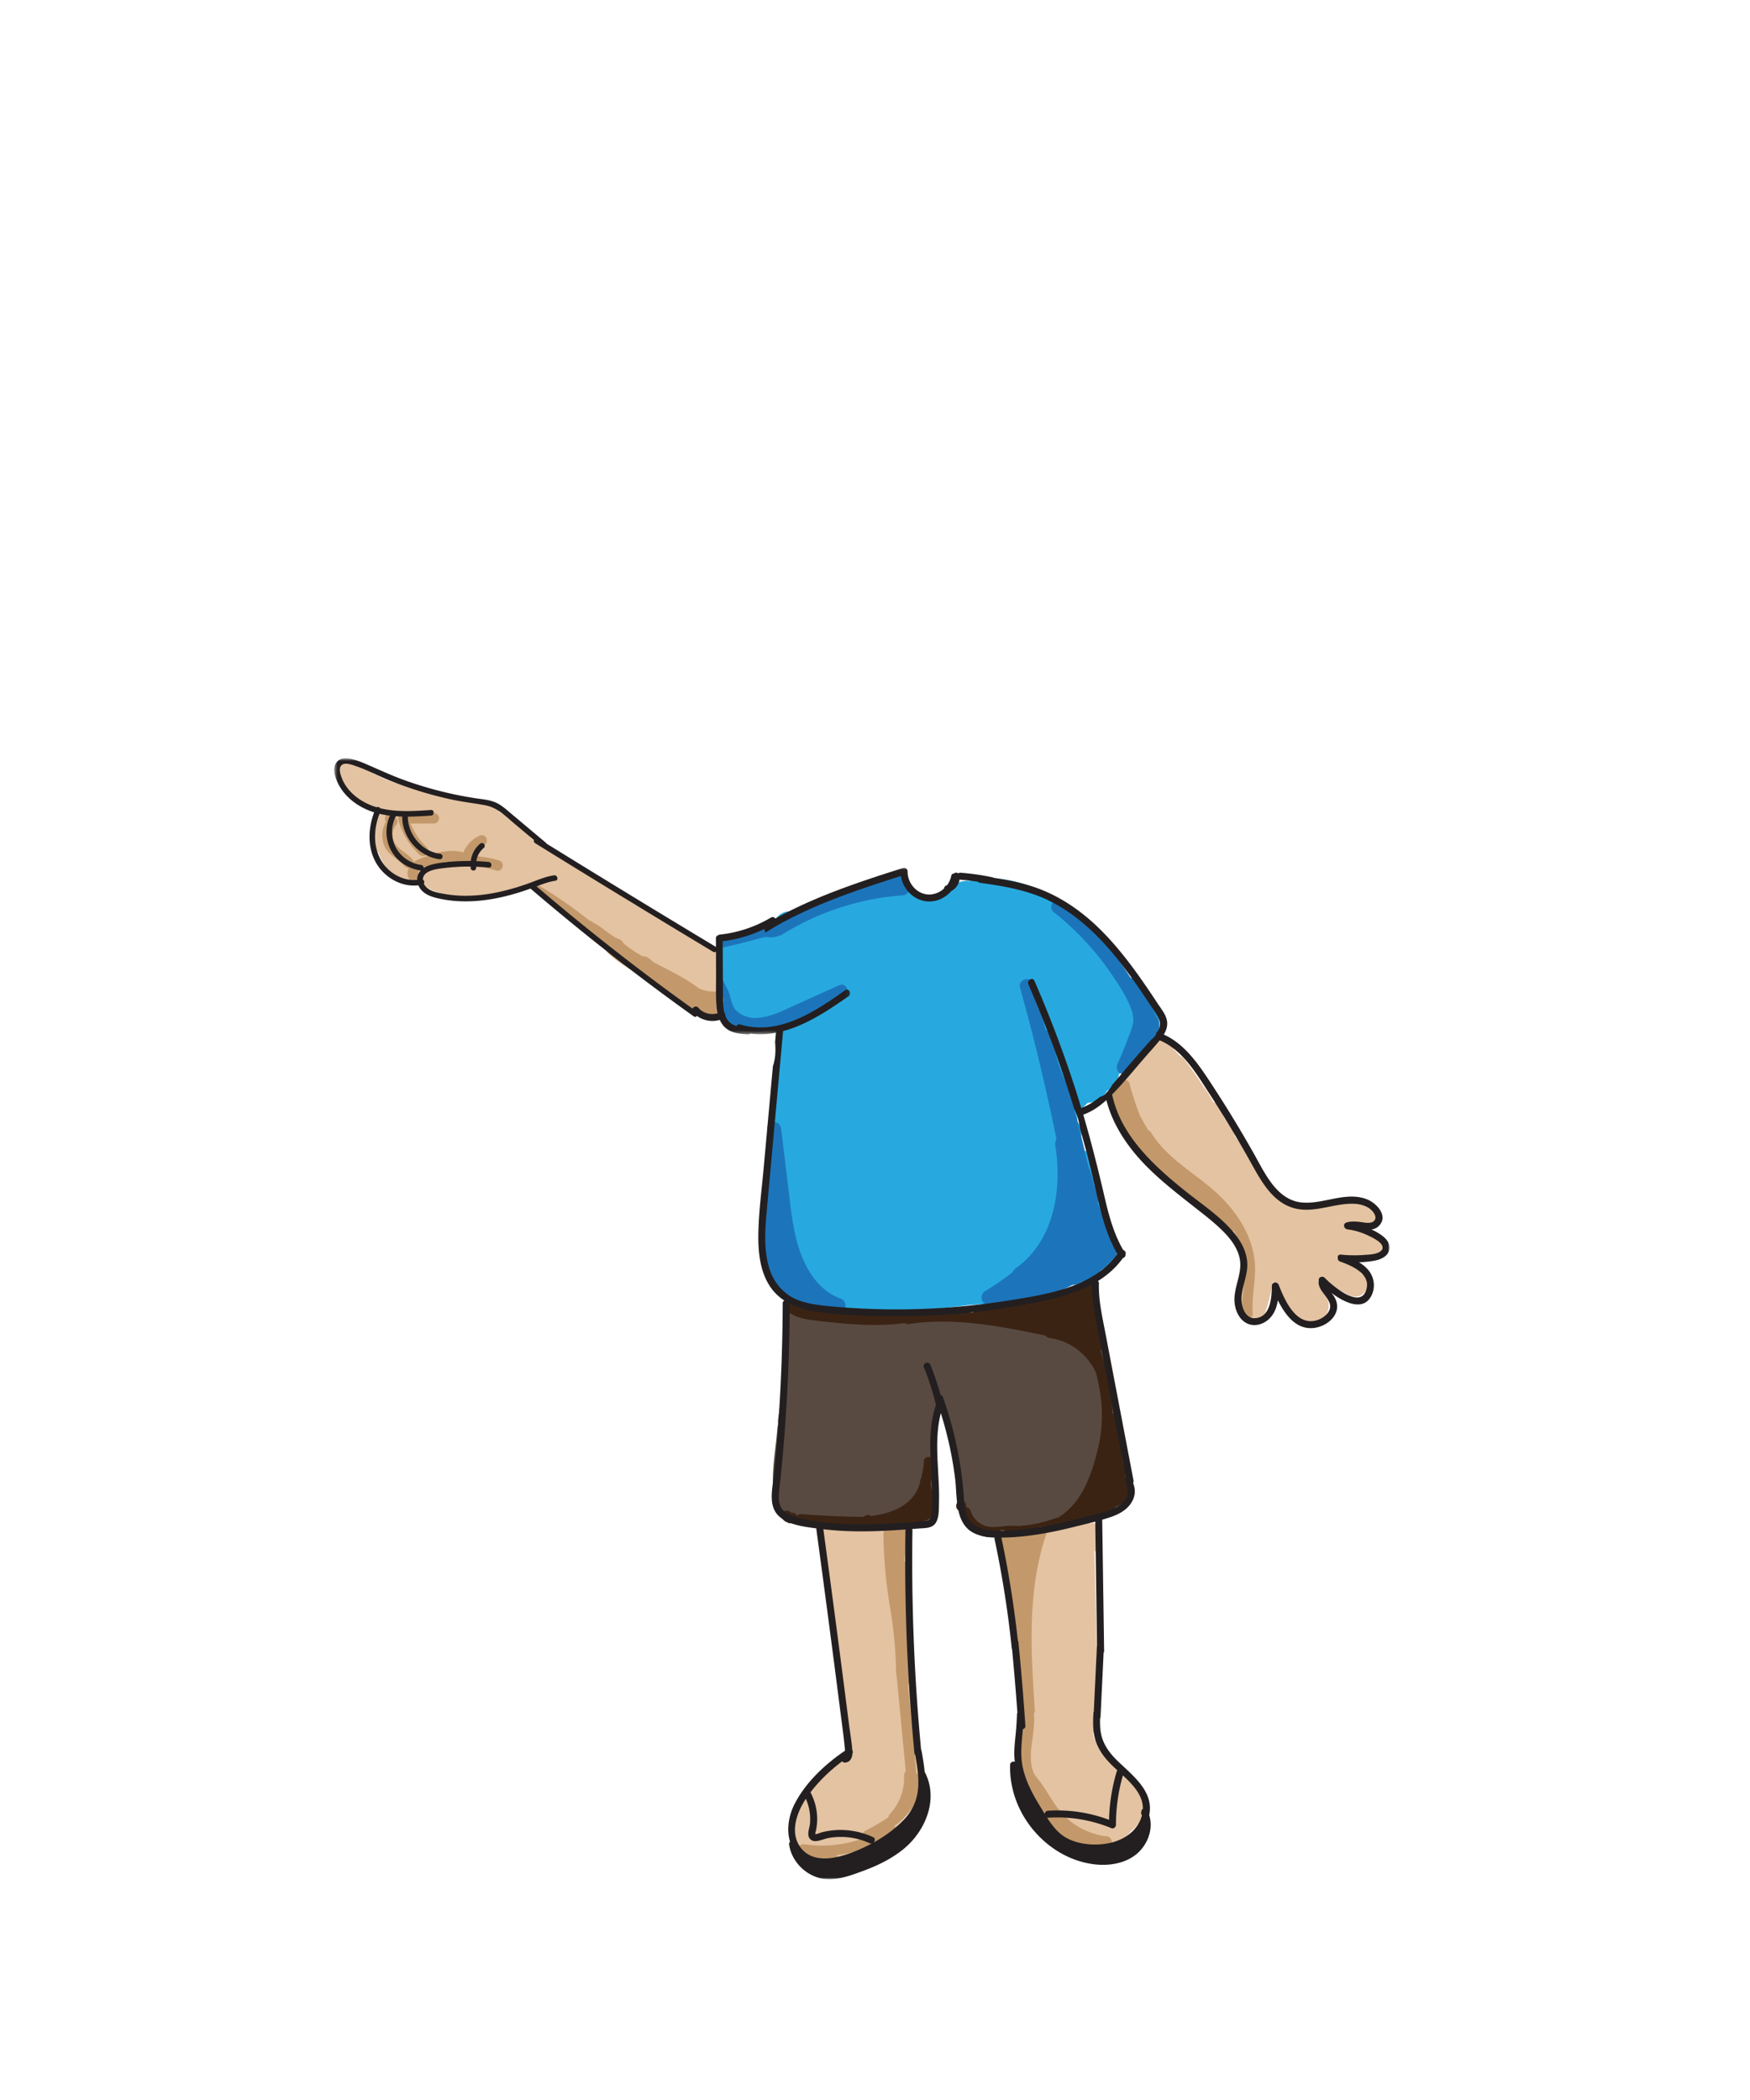 <svg width="500" height="600" xmlns="http://www.w3.org/2000/svg" xmlns:xlink="http://www.w3.org/1999/xlink"><defs><path id="a" d="M0 .025h192.203V289H0z"/><path id="c" d="M.1.738h147.402v78.87H.1z"/></defs><g fill="none" fill-rule="evenodd"><path d="M205.32 276.356a2.088 2.088 0 00-.073-.782 4.443 4.443 0 012.25-1.041l5.898-5.108a5.948 5.948 0 012.547-1.288 99.986 99.986 0 006.143-6.143c1.918-2.09 4.355-1.89 6.117-.608 2.943-2.59 6.434-4.574 10.427-5.8a5.35 5.35 0 011.307-.23l2.307-1.29c1.601-.895 3.155-.833 4.43-.216a38.818 38.818 0 017.355-3.513c1.687-.6 3.104-.287 4.146.522 1.875.846 2.783 2.82 2.721 4.76.01.044.024.084.031.127l.015.004-.039-.296c.017.103.044.2.066.3.112.026.222.054.338.073-.082-.011-.163-.023-.245-.033.8.15 1.53.421 2.188.92l.874-.14a5.36 5.36 0 011.914.031c.922-.32 1.928-.32 2.871-.06.627-.675 1.257-1.346 1.87-2.04.362-.411.74-.752 1.13-1.035 1.04-1.09 2.54-1.802 4.5-1.802.272 0 .526.028.781.055.824-.453 1.802-.74 2.933-.794 12.49-.603 23.707 5.399 30.727 15.056.48.265.94.578 1.362.949a34.194 34.194 0 016.52 7.742c1.357.717 2.443 1.933 3.18 3.502.026.053.07.139.148.287.15.286.29.575.448.856.157.28.322.557.495.829l.235.365c.108.144.28.376.337.443.212.242.43.478.655.709.312.319 1.95 1.712.677.732 1.102.849 2.008 1.666 2.585 2.839.1.088.205.17.3.264a6.31 6.31 0 011.446 2.214c.037.036.075.065.111.102 2.267 2.266 2.761 6.993 0 9.19l-2.229 1.777c-.268.901-.755 1.792-1.524 2.627a55.43 55.43 0 01-5.86 5.48c-.318 2.01-1.46 3.862-3.43 4.757-1.1 1.968-3.249 3.357-5.5 3.444l-2.939 2.77c-.072.067-.15.126-.226.19.057.79.122 1.578.187 2.367.98 1.21 1.318 2.895 1.018 4.437.346 1.258.654 2.523.93 3.796 2.315 1.165 3.06 4.102 2.226 6.405.925 1.67 1.57 3.505 1.93 5.481l.525 1.001c1.061 2.013 1.08 4.556.018 6.525.782.701 1.261 1.66 1.473 2.684 1.112.781 1.738 2.026 1.928 3.346 2.364 2.74 1.273 8.151-3.267 8.42-.615 1.644-2.042 2.94-4.275 3.015-.805.91-1.996 1.515-3.58 1.515-.183 0-.35-.02-.524-.037-.658.594-1.534.984-2.599 1.102-.765.703-1.813 1.15-3.138 1.178-.794 1.115-2.085 1.887-3.875 1.887a5.1 5.1 0 01-1.864-.342c-.709.447-1.587.718-2.64.718a5.33 5.33 0 01-1.277-.159c-.6.326-1.298.544-2.096.613-4.064.355-8.132.64-12.202.891a148.022 148.022 0 01-47.37-.895c-.825-.149-1.486-.449-2.015-.843-.12.007-.238.017-.363.017-2.393 0-3.884-1.388-4.497-3.127-2.079-1.029-2.902-3.479-2.468-5.637-3.192-7.693-1.38-18.053-.01-26.61a5.634 5.634 0 01-.445-2.905c-.123-1.384.241-2.817 1.115-3.876a5.556 5.556 0 01.284-1.496 88.4 88.4 0 00-.458-8.653c-.166-1.644.374-2.859 1.276-3.654.016-2.685-.068-5.363-.346-8.028-.187-1.787.461-3.07 1.506-3.855l.065-1.677a6.048 6.048 0 01-1.264.924 44.034 44.034 0 011.213-4.009c.403-1.154.093-2.089-.553-2.72a3.306 3.306 0 00-.3-.86c-.734-1.39-2.744-1.892-4.063-1.067l-.003.002c-.217.061-.435.116-.654.174-2.262-.495-4.608-.659-6.895-.95a2.24 2.24 0 00-.878.058 90.384 90.384 0 00-1.155-2.11c-1.445-2.54-2.953-5.172-3.336-8.049-.019-.02-.036-.045-.054-.066.103-2.213.193-4.426.45-6.629" fill="#27A9E0"/><path d="M281.379 368.946a91.03 91.03 0 007.98-5.487c.125-.389.374-.755.782-1.044 11.096-7.84 13.363-22.615 11.363-35.178-.098-.617.017-1.237.344-1.713a617.68 617.68 0 00-10.403-43.322c-.692-2.484 3.166-3.544 3.858-1.064a575.189 575.189 0 013.492 13.224c.264.03.52.108.746.254.135.104.27.21.405.313a2 2 0 01.514.882l.399 2.625c.052.167.067.334.062.501.135.183.247.384.302.623a48.122 48.122 0 001.51 5.278 46.44 46.44 0 001.09 2.807c.107.24.213.478.322.716.19.416.387.83.589 1.24.14.286.214.603.23.92.357.255.635.614.736 1.06l1.644 7.177c.135.193.25.41.317.685l3.296 13.664.087.29a36.67 36.67 0 011.377 4.588c.027.12.044.236.053.35l1.257 3.843c.165.503.074.982-.154 1.4l4.065 10.651c.143.377.12.78-.017 1.148 1.423.156 2.45 1.85 1.23 3.32-2.334 2.814-5.102 5.21-8.186 7.174-.55.35-1.085.386-1.548.228-.866.522-1.805.987-2.743 1.031a44.047 44.047 0 01-3.64 1.685c-6.421 2.6-13.544 2.984-20.35 3.86-2.084.266-2.554-2.783-1.01-3.729m-63.558-25.307c.062-.682.388-1.301.911-1.664-.03-2.996.095-5.972.295-8.845.063-.887.59-1.462 1.24-1.734l-1.069-8.782c-.13-1.075 1.013-2 2-2 1.19 0 1.87.922 2 2l1.85 15.202c.578 4.748 1.032 9.538 2.008 14.225 1.59 7.625 5.263 16.105 13.147 18.989 2.397.877 1.362 4.744-1.064 3.856a22.08 22.08 0 01-3.18-1.464c-.425.34-1.007.492-1.704.287-5.726-1.688-11.555-3.905-14.223-9.696-1.323-2.871-1.847-5.97-2.17-9.092a57.785 57.785 0 01-.042-11.282m83.104-85.982c.837-.836 1.979-.673 2.828 0a83.609 83.609 0 0117.605 19.15c.54.811 1.087 1.647 1.626 2.494.28.088.538.241.738.487a52.64 52.64 0 015.179 7.64c.214.216.389.498.49.862.017.057.027.117.043.175.28.536.57 1.066.83 1.615.063.131.11.267.149.408.246.235.446.532.57.89.77 2.23-.206 4.676-2.035 6.008l-2.451 3.831c-.294.458-.7.735-1.135.863a9.272 9.272 0 01-.846 1.006c-.061.06-.136.1-.203.152l-1.547 2.69c-.538.936-1.81 1.26-2.737.717-1.01-.59-1.166-1.749-.717-2.736a106.346 106.346 0 002.917-7.08c.754-2.037 1.972-4.509 1.43-6.724a2.16 2.16 0 01-.06-.524 12.868 12.868 0 00-.425-1.362c-1.39-3.699-3.752-7.208-5.982-10.445-4.511-6.545-10.041-12.353-16.267-17.288-.847-.672-.702-2.127 0-2.829m-96.157 27.38c.145-2.483.213-4.97.437-7.448.159.135.302.288.4.49l4.602 9.412c.198.09.394.21.582.374 1.699 1.502 4.088 2.824 6.422 2.428 1.935-.329 3.524-1.917 3.484-3.71-.06-2.575 3.94-2.574 4 0 .027 1.246-.313 2.424-.893 3.475-.013.13-.044.26-.094.39a17.49 17.49 0 00-.62 1.99l-.45 3.978a2.494 2.494 0 00-.424-.545 3.248 3.248 0 00-.303-.88c-.734-1.389-2.745-1.89-4.063-1.065l-.003.002c-.218.06-.435.116-.654.173-2.262-.495-4.61-.659-6.896-.95a2.18 2.18 0 00-1.032.125 7.035 7.035 0 01-.133-.047c-.298-.585-.601-1.167-.891-1.755-.39-.15-.73-.416-.926-.82l-2.552-5.219-.004-.327c.002-.025.01-.046.01-.07" fill="#1C75BB"/><path d="M206.465 275.53c9.668-9.877 21.958-17.128 35.25-20.898.006-.008.008-.018.013-.027.3-.468.686-.706 1.195-.919l8.005-3.349c.215-.09.49-.098.764-.058 1.78-.846 3.726-1.32 5.704-1.309 1.047.006 2.048.915 2 2a2.181 2.181 0 01-.355 1.101c1.362.865.986 3.595-1.12 3.742-14.241.997-28.051 6.195-39.554 14.627-3.242 2.376-6.262 5.046-9.074 7.918-1.804 1.842-4.631-.987-2.828-2.829" fill="#1C75BB"/><path d="M317.572 311.485c.425-.727 1.257-1.42 2.092-1.608.29-.067.59-.094.891-.101.08-.385.242-.773.51-1.156 1.774-2.53 3.694-4.811 5.966-6.913a3.263 3.263 0 011.132-.686c-.05-1.193.424-2.402 1.424-3.09.087-.074.164-.157.261-.22.338-.31.736-.52 1.191-.627.895-.204 1.901-.161 2.697.352a3.804 3.804 0 011.608 2.092l.156.479c.114.094.23.177.341.29.431.445.844.906 1.255 1.369.432.16.823.407 1.116.784a113.14 113.14 0 015.67 8.002 27.035 27.035 0 012.707 4.382c.76.287 1.5.776 1.87 1.515l.754 1.5c.214.43.357.879.42 1.339a76.117 76.117 0 012.7 4.07c.283.462.438.917.501 1.357.87 1.156 1.734 2.316 2.594 3.48.461.624.654 1.242.654 1.82a20.122 20.122 0 013.936 5.695c.223.486.361.963.325 1.474.136.198.274.395.415.589.064.013.13.019.194.04.652.21 1.095.594 1.494 1.149.545.759 1.096 1.513 1.661 2.257l.192.243a30.795 30.795 0 001.39 1.626c.177.192.365.375.55.56.502-.088 1.055-.016 1.622.309 1.584.907 3.333 1.495 5.166 1.585 2.077.103 4.024-.42 6.036-.856.198-.043.4-.08.6-.122.438-.23.924-.333 1.421-.268 3.497-.602 7.137-.745 10.46.635 1.407.585 2.458 2.17 1.494 3.673-1.226 1.91-3.204 1.977-5.186 1.319-.394-.132-.79-.24-1.167-.26a4.378 4.378 0 01-1.142 1.167c.585.11 1.073.353 1.467.684h1.208c1.2 0 2.353.695 2.992 1.702l2 .343c1.028.175 1.881 1.398 1.835 2.41-.05 1.123-.744 2.081-1.835 2.411-3.38 1.023-6.972 1.194-10.439.57a3.304 3.304 0 01-.729.424c-.05.07-.09.152-.147.218a30.039 30.039 0 004.683 1.995c1.298.426 2.025 1.352 2.296 2.392.1.048.2.095.3.145 3.692 1.85 1.022 7.062-2.545 6.37a3.254 3.254 0 01-1.505-.559 3.071 3.071 0 01-.666-.34 320.637 320.637 0 00-7.986-3.815c.237.618.46 1.238.646 1.868 1.684 1.834 2.881 4.11 2.378 6.624-.69 3.446-4.546 4.716-7.508 3.398-3.468-1.544-5.652-6.043-7.245-9.243-.359-.723-.707-1.451-1.055-2.18a54.374 54.374 0 01-2.083 8.524c-.995 2.989-4.65 3.307-6.397.835-1.669-2.363-1.243-4.75-.787-7.433.665-3.914.752-7.543-.095-11.444a3.667 3.667 0 01-.04-1.346 72.592 72.592 0 00-7.402-7.944 151.462 151.462 0 01-8.168-5.937c-2.583-2.012-4.979-3.93-6.46-6.734a55.066 55.066 0 01-3.402-2.701c-3.553-3.082-6.055-6.942-8.113-11.067a2.67 2.67 0 01-.314-.307 7.831 7.831 0 01-1.042-1.63c-.046-.026-.098-.04-.143-.068-.717-.462-1.469-1.212-1.608-2.092l-.416-2.622c-.15-.96-.157-1.825.354-2.696" fill="#E4C3A2"/><path d="M318.025 312.31l.182-.331c.132-.331.307-.65.524-.956a1.07 1.07 0 00.025-.047l.006.005c.075-.104.144-.21.23-.31a1.32 1.32 0 01.681-.44c.043-.192.098-.381.17-.57.492-1.314 2.488-1.532 2.892 0a84.367 84.367 0 002.955 9.06 74.25 74.25 0 002.43 4.259c.3.095.58.297.79.642 4.08 6.718 11.101 10.77 16.988 15.705 6.155 5.158 11.337 12.06 12.488 20.199.745 5.268-.844 10.438-.464 15.703.14 1.927-2.86 1.918-3 0-.336-4.66.995-9.248.663-13.905-.245-3.416-1.402-6.708-3.06-9.692-.525.3-1.21.342-1.79-.152a433.84 433.84 0 01-15.559-13.89c-.61.514-1.423.405-2.018-.085a51.319 51.319 0 01-11.839-14.014c-1.22-1.548-2.29-3.216-2.79-5.135a9.28 9.28 0 01-.288-2.537c-.035-.096-.076-.19-.106-.286a5.921 5.921 0 01-.248-2.181 1.462 1.462 0 01.138-1.042" fill="#C3996B"/><path d="M222.102 408.103c.029-.401.119-.775.234-1.137a5.562 5.562 0 010-1.552l2.498-17.762c-.621-.49-1.015-1.306-.723-2.095.329-.89.59-1.798.77-2.728.045-.236.085-.473.119-.71.006-.072.037-.325.04-.363.004-.043.003-.086.007-.128-1.711-1.477-1.622-3.764-.5-5.565-.091-.323-.18-.648-.288-.967-.34-.991.387-2.23 1.397-2.461.914-.208 1.738.16 2.206.887 1.074-.3 2.28-.263 3.52.278 4.875 2.125 11.892 1.475 17.127 1.669 6.059.224 12.123.253 18.184.084a273.16 273.16 0 0014.534-.802 47.83 47.83 0 016.063-1.621c.295-.216.67-.357 1.135-.362.427-.005.852-.03 1.277-.05.373-.054.74-.128 1.116-.176.195-.025.387.006.572.062a39.45 39.45 0 005.093-.79c.23-.385.604-.673 1.144-.747.177-.026.355-.047.532-.071v-.001a21.16 21.16 0 004.63-1.177 38.05 38.05 0 003.5-1.648c.856-.461 1.67-.263 2.236.229.013-.034.036-.062.045-.097.654-2.487 4.513-1.432 3.857 1.063-.1.382-.251.725-.423 1.052l.002.012c0 .167 0 .334.002.5l.625 4.466c.015.107.026.215.035.32 2.964 5.185 3.915 10.914 3.112 16.782l.096.398c.069.282.11.557.134.824a96.757 96.757 0 012.793 11.174c.11.597.12 1.16.054 1.687 1.519 4.934 3 9.988 3.324 14.86.1 1.502-.047 2.84-.394 4.04.254 1.369-.12 2.852-1.457 4.123a8.771 8.771 0 01-3.624 2.065c-.664.4-1.368.768-2.114 1.097-.622.303-1.271.536-2.104.814-1.145.38-2.162.347-3.026.038-.316.136-.663.25-1.044.33-2.398.512-5.194 1.38-7.893 1.583l-1.205.39a4.21 4.21 0 01-1.548.187c-.39.18-.826.32-1.324.404-4.515.754-9.865 2.373-14.092.594-.047-.002-.091.002-.14-.001-5.758-.314-6.443-5.224-7.313-9.974l-3.28-17.913a586.237 586.237 0 00-3.662-8.888 199.025 199.025 0 00-1.336 7.207 3.597 3.597 0 01-.39 1.09c.085 3.196.382 6.396.688 9.59.38 3.968.922 8.175-.564 11.805.322 2.705-1.27 5.682-4.785 5.682a5.65 5.65 0 01-.83-.066c-1.963.766-4.14.863-6.126.106a5.373 5.373 0 01-1.682.358c-6.321.346-16.637 1.07-23.424-2.334-4.39.552-7.966-3.143-8.494-7.555-.69-5.76.665-12.326 1.084-18.11" fill="#594A41"/><path d="M226.714 372.212c1.698 1.509 4.09 1.831 6.266 2.083 2.82.327 5.644.64 8.473.881 5.693.486 11.462.675 17.132-.15.446-.065.83.051 1.135.263 6.084-.829 12.182-.762 18.257-.178.177-.398.499-.727.933-.788a473.83 473.83 0 0110.47-1.341c.103-.012.203-.008.3.007a123.684 123.684 0 0010.126-2.314c.3-.082.585-.061.838.032l1.108-.242c.215-.469.659-.831 1.312-.845a11.784 11.784 0 005.089-1.272c.578-.544 1.207-1.032 1.904-1.41.129-.07.266-.115.406-.143.073-.063.15-.119.223-.184 1.427-1.293 3.555.823 2.12 2.122-.161.147-.335.277-.503.416 0 .664.024 1.325.099 1.98.177.168.322.391.404.687l1.478 5.371c.213.776-.233 1.426-.841 1.722.034.059.064.12.1.178.203.328.399.617.595.896.139.11.255.25.328.419.013.031.033.058.047.088.204.264.414.525.649.794.385.442.524 1.028.335 1.555.22.648-.041 1.464-.66 1.791-.011.006-.02.008-.031.013.053.446-.108.901-.39 1.243 1.83 5.804 3.305 11.853 3.428 17.95.434.138.797.455.909.979l2.1 9.833c.136.634-.065 1.129-.415 1.446l1 4.181c.106.438.045.805-.113 1.095.062.189.122.378.183.568a1.6 1.6 0 01.293.528c.02.068.03.139.049.207.468.983.764 2.031.903 3.139l.01.032-.005.001c.017.134.047.263.06.397.058.658-.275 1.09-.738 1.297-.445 1.119-1.286 2.092-2.35 2.628-.241.12-.493.162-.742.166a8.071 8.071 0 01-2.237 1.852 1.409 1.409 0 01-.755.186 6.35 6.35 0 01-2.594.486 1.528 1.528 0 01-.48-.095l-4.926 2.182c-.671.298-1.447.228-1.915-.35a19.075 19.075 0 01-2.58 1.76 1.446 1.446 0 01-.925.191c-.058.028-.116.059-.177.082-3.378 1.267-6.921 2.012-10.518 2.277-.06.005-.115-.004-.173-.008a1.965 1.965 0 01-.854.071c-3.456-.523-6.923.986-10.347-.177a9.583 9.583 0 01-6.086-6.325 1.452 1.452 0 01-.035-.725c-1.667-.257-1.587-2.974.255-2.974 1.12 0 1.588 1.009 1.407 1.858.547.045 1.064.365 1.266 1.044a6.471 6.471 0 004.865 4.467c1.476.307 3.05.091 4.533-.06 1.556-.156 3.06-.229 4.606-.036.174-.073.365-.12.563-.135 3.289-.243 6.575-.99 9.72-2.17.174-.065.353-.079.53-.06 6.845-3.952 9.696-12.12 11.474-19.389 1.149-4.701 1.517-9.419.995-14.234-.53-4.864-1.862-9.62-3.36-14.263-.05-.155-.067-.3-.072-.438-3.232-1.708-6.807-2.575-10.385-3.33-4.454-.941-8.918-1.855-13.404-2.629-9.12-1.573-18.502-2.482-27.71-1.098a1.543 1.543 0 01-1.147-.267c-6.001.78-12.024.614-18.044.064-2.956-.271-5.921-.565-8.862-.966-2.585-.352-5.034-1.023-7.023-2.791-1.446-1.285.682-3.4 2.12-2.121" fill="#3B2314"/><path d="M223.417 432.509c.061-.186.163-.347.31-.482.101-.08.202-.157.303-.235.235-.136.487-.204.757-.205l.4.054c.253.07.474.2.661.386l.188.187h.319c.207-.008.399.035.578.13.186.06.347.163.483.31.141.13.24.287.301.464.236-.326.62-.542 1.164-.505 5.929.408 11.851.769 17.776.77l.575-.337c.613-.357 1.202-.233 1.622.11 3.748-.522 7.586-1.498 10.489-3.996 1.526-1.314 2.642-2.931 3.293-4.841.085-.25.146-.504.22-.756-.029-.44.075-.85.319-1.171.105-.444.206-.888.293-1.334.214-1.096.491-2.228.46-3.35-.054-1.93 2.946-1.928 3 0 .035 1.28-.27 2.579-.507 3.83-.15.792-.332 1.577-.54 2.356l.195 1.442c.429.216.763.639.807 1.278a20.468 20.468 0 01-.195 4.533c-.188 1.212-.406 2.713-1.712 3.214a2.252 2.252 0 01-1.08.119c-.033.047-.054.097-.086.144-.622.88-1.942.894-2.515.14a14 14 0 01-2.604.828 1.58 1.58 0 01-.759.278c-3.693.367-7.383.51-11.074.515-.025-.001-.052.002-.078-.001-5.965.004-11.929-.36-17.899-.771-.702-.047-1.146-.483-1.335-1.006-.043.056-.079.117-.13.168l-.304.235a1.49 1.49 0 01-.757.204h-.626c-.208.008-.4-.035-.579-.13a1.125 1.125 0 01-.387-.228l-.061-.01a1.492 1.492 0 01-.662-.385l-.313-.313a1.123 1.123 0 01-.31-.483 1.115 1.115 0 01-.13-.578 1.12 1.12 0 01.13-.578M300 379.331c1.663.211 3.288.634 4.839 1.24a1.22 1.22 0 01.836-.007c4.942 1.84 8.807 5.85 10.387 10.894.221.706-.203 1.502-.869 1.77-.621.25-1.576.082-1.873-.614-2.306-5.395-7.436-9.539-13.32-10.283-.803-.102-1.5-.616-1.5-1.5 0-.73.691-1.602 1.5-1.5" fill="#3B2314"/><path d="M286.075 439.862c-.014-.788.878-1.288 1.498-.9.178-.216.432-.36.735-.333.512.045 1.024.067 1.536.087.127-.045.246-.095.382-.135 1.197-.349 2.501-.18 3.792.025a29.866 29.866 0 009.517-2.525c.592-.269 1.142.046 1.39.49a11.094 11.094 0 003.017-.658c.737-.277 1.403-.739 2.193-.85.507-.07 1.032.02 1.422.294.478-.503 1.486-.172 1.617.491a19.5 19.5 0 01.156 6.515l.003.027h-.006c-.013.09-.017.178-.03.267-.05.327-.337.56-.65.66.03.19.067.371.072.576.41 16.014.817 32.028 1.226 48.041.04 1.566-.682 2.633-1.696 3.241.144.4.255.822.308 1.278l.016.132c3.94 7.285 12.82 12.006 14.656 20.19.483 2.15-.668 3.75-2.219 4.504-.269.395-.58.77-.938 1.12a7.47 7.47 0 01-.874.722c-1.615 2.235-4.296 3.557-7.06 3.607a3.535 3.535 0 01-.898-.11c-.218.03-.435.035-.65.038-2 .254-3.852.11-5.572-.339a7.185 7.185 0 01-1.835-.463c-.603-.245-1.129-.523-1.585-.905-5.294-2.894-9.106-8.738-11.936-14.068-.49-.923-.583-1.822-.42-2.635a23.797 23.797 0 01-.962-16.813c.085-.267.196-.513.326-.742-.426-.584-.71-1.316-.756-2.21l-.796-15.356c-.025-.087-.065-.16-.083-.252a135.083 135.083 0 01-2.563-19.585 3.432 3.432 0 01.118-1.097c-1.262-2.652-1.979-5.353-2.117-8.297-.022-.45.064-.892.223-1.312l-.74-1.809c-.16-.392-.045-.702.183-.91m-59.36 82.165c.539-7.872 7.327-14.582 13.756-18.735l-.08-.039c.818-1.352 1.572-2.732 2.197-4.163-1.016-1.394-1.246-3.337-.685-4.977a4.372 4.372 0 01-.433-1.468l-5.836-47.698c-.025-.203-.018-.389-.02-.579-.294-.06-.583-.25-.675-.57-.026-.085-.041-.173-.066-.259l-.005.002-.002-.029a21.459 21.459 0 01-.8-6.466c.02-.674.875-1.132 1.375-.697.309-.323.765-.48 1.228-.477.723.007 1.385.378 2.083.555.93.237 1.864.31 2.793.257.157-.47.604-.854 1.172-.665a24.95 24.95 0 008.87 1.258c1.126-.37 2.269-.708 3.388-.52.128.022.24.057.36.085a23.44 23.44 0 001.36-.288c.268-.066.517.044.707.235.498-.465 1.368-.086 1.469.695.234.178.382.47.295.878l-.401 1.887c.202.394.343.82.389 1.268.302 2.931.05 5.697-.695 8.487.13.325.227.678.263 1.07.616 6.575.792 13.138.536 19.714-.003.093-.028.171-.038.26l1.504 15.3c.088.89-.061 1.652-.358 2.284.15.21.286.44.399.693.086.19.15.386.23.576-.374 1.016-.433 2.113-.004 3.144.255.611.475 1.233.674 1.86-.363.723-.542 1.52-.435 2.353.378 2.944.797 5.877 1.103 8.822l-.002.007.004.014c.064.612.12 1.224.173 1.836a4.583 4.583 0 01-.171.812c-.032.102-.071.21-.103.312.053 5.864-3.361 10.934-8.005 14.446-4.593 3.472-11.322 7.294-17.175 7.59-5.215.264-10.436-2.885-10.34-8.352a5.374 5.374 0 010-.718" fill="#E4C3A2"/><path d="M287.785 438.27c.027.105.051.212.078.317.024-.003.048-.008.071-.01.71-.535 1.684-.717 2.613-.712 1.548.008 3.096.04 4.645.062.188.002.356.044.514.103.06-.024.128-.031.191-.045.076-.23.14-.46.217-.687.623-1.816 3.522-1.036 2.894.798-5.576 16.272-4.469 33.706-3.339 50.586.026.396-.089.699-.275.932.302 3.25-.358 6.405-.718 9.659-.309 2.772-.296 5.676 1.128 8.117.02.02.043.035.062.057 3.204 3.62 4.995 8.269 8.507 11.636 3.12 2.99 7.103 4.874 11.353 5.559 1.56-.363 2.758 1.92 1.151 2.719-5.05 2.51-10.84.502-14.646-3.291-3.947-3.935-6.417-9.376-8.577-14.47-.015-.02-.033-.035-.049-.056-1.92-2.683-2.272-6.1-2.022-9.307.27-3.47 1.264-6.977.831-10.468a1.431 1.431 0 01-.74-1.224 411.785 411.785 0 01-.359-9.36 1.664 1.664 0 01-.04-.377c.013-.85.006-1.698-.014-2.546l-.004-.221a61.683 61.683 0 00-.534-6.525 2.077 2.077 0 01-.11-.476l-.14-1.383c-.005-.042 0-.08 0-.12a3577.26 3577.26 0 00-.82-3.79 1.53 1.53 0 01-.819-1.026c-.008-.017-.017-.032-.024-.05-.888-2.206-1.078-4.683-.618-7.016a138.63 138.63 0 00-3.3-16.587c-.49-1.87 2.403-2.667 2.893-.798m-57.952 88.655c5.737.866 11.605.216 17.015-1.754-.478-.655-.501-1.622.421-2.105 2.113-1.107 4.493-2.384 6.625-3.936.021-.306.143-.617.408-.9 2.786-2.973 4.201-6.986 4.016-11.011-.018-.417.173-.8.47-1.076l-2.624-27.521a1.491 1.491 0 01-.134-.588 121.844 121.844 0 00-1.659-18.388 136.006 136.006 0 01-1.969-21.401c-.017-1.497 1.775-1.83 2.596-1.006a1.477 1.477 0 011.214.103c.465-1.513 3.022-1.393 2.927.395-.15 2.77-.418 5.532-.787 8.28.336.24.596.62.666 1.145.564 4.249.515 8.5-.052 12.737.343 6.749.685 13.498 1.029 20.246.028.569-.216.966-.572 1.199l2.417 25.343c.001.01-.002.02-.001.03.688.146 1.117.762 1.182 1.469.366 3.957-1.488 7.778-4.134 10.62-1.024 1.098-2.178 2.046-3.395 2.912.73.58.971 1.873-.062 2.538-.581.375-1.175.727-1.773 1.066a1.131 1.131 0 01-.605.644l-7.894 3.337c-.388.164-.73.268-1.156.15a1.517 1.517 0 01-.429-.205 38.503 38.503 0 01-4.593.768c.321.28.535.682.515 1.115-.036.824-.658 1.486-1.5 1.5-2.705.045-5.45-.784-7.646-2.371a1.91 1.91 0 01-.336-.318c-.326-.041-.653-.076-.978-.124-1.902-.288-1.095-3.18.798-2.893" fill="#C3996B"/><path d="M212.046 285.809c.404 1.089.882 1.99 2.03 2.38 1.11.377 2.297.56 3.472.666.026-.008.049-.022.076-.027.115-.028.232-.044.347-.07.195-.137.42-.218.659-.221.122-.084.259-.155.419-.2l.526-.148c.166-.046.32-.061.467-.06.005-.098.002-.201.027-.292a1.4 1.4 0 01.438-.676 1.521 1.521 0 01.259-1.444c-1.252-.491-1.197-2.09-.371-2.703-.484-.324-.971-.612-1.363-.866-1.388-.9-2.855-1.66-4.368-2.327a1.4 1.4 0 01-.823.256c-.288 0-.588-.105-.845-.277-.217.566-.797.983-1.41.983-.102 0-.197-.011-.29-.03-.053.176-.14.324-.25.445a16.76 16.76 0 001 4.61m-5.727-10.756l-.306-5.83c-.04-.81.719-1.5 1.5-1.5.437 0 .808.185 1.074.473.575-.364 1.257-.58 1.922-.76a47.441 47.441 0 014.745-1.014 23.267 23.267 0 013.954-1.9c.48-.176.947-.027 1.303.276.743-.13 1.442-.018 1.952.54.768.842.472 2.238.123 3.209a6.537 6.537 0 01-1.874 2.77 1.78 1.78 0 01-.408.26 8.08 8.08 0 00-.374.65c-.208.41-.658.655-1.118.714-.05.075-.094.155-.145.229-.394.573-.981.764-1.517.676-.161.322-.31.65-.482.967-.198.36-.552.573-.937.66-.082.489-.15.98-.21 1.47.06.02.123.039.183.064a31.23 31.23 0 015.544 3.02c1.65 1.133 3.53 2.39 4.072 4.434.355.18.719.342 1.067.538.927.523.898 1.707.244 2.36-.041.743-.647 1.44-1.51 1.454l-.027.047c.008.015.02.025.028.042.27.64.06 1.545-.614 1.873a9.19 9.19 0 01-4.132.94l-.632.133a1.725 1.725 0 01-.832-.035 1.47 1.47 0 01-.6.109 274.45 274.45 0 01-1.291-.04 2.062 2.062 0 01-.5-.124c-1.15-.136-2.297-.344-3.37-.72-1.67-.581-2.833-1.7-3.543-3.314a19.215 19.215 0 01-1.611-7.978c-.66.01-1.361-.357-1.598-1.043a5.004 5.004 0 01.004-3.267 1.571 1.571 0 01-.084-.383" fill="#27A9E0"/><path d="M209.552 287.815a.299.299 0 01.04.063l-.003-.002c-.007-.02-.025-.041-.037-.061" fill="#1C75BB"/><path d="M205.902 285.38c.133-.775 1.128-1.28 1.846-1.048.836.271 1.19 1.014 1.048 1.845a.521.521 0 00-.01.057c.002-.038 0-.042-.01.062v.004c-.005.029-.006.059-.015.084.005-.013.008-.032.011-.05-.01.124-.022.248-.028.373.105.097.214.193.291.325.087.149.176.295.27.438.064.098.18.226.246.345-.043-.055-.086-.09.001.016l.037.044c.001.005.008.011.01.016a.148.148 0 01-.008-.013c.042.051.083.102.125.151a8.986 8.986 0 001.055 1.05c.058.05.118.097.177.146a.01.01 0 01.004.003c.14.097.278.199.422.293.272.177.554.341.843.49.15.076.301.143.452.216.06.023.118.047.177.068a8.693 8.693 0 001.434.4c.084.016.168.029.252.044l.01.001c.141.017.281.053.418.099 4.395.207 8.414-1.939 12.31-3.699 4.181-1.89 8.361-3.78 12.542-5.668 1.746-.789 3.274 1.796 1.515 2.591a10765.9 10765.9 0 00-4.7 2.124c.042.498-.148 1.015-.692 1.357a52.303 52.303 0 01-15.1 6.449c-.7.175-1.248-.119-1.565-.58-.164.037-.33.066-.496.099-.144.693-.716 1.222-1.464 1.232a42.982 42.982 0 01-5.924-.335c-.413-.052-.754-.133-1.06-.439a1.487 1.487 0 01-.199-.257c-.579.341-1.36.328-1.848-.198-2.045-2.199-2.88-5.191-2.377-8.135" fill="#1C75BB"/><path d="M208.786 286.235a1.025 1.025 0 01-.014.1l.003-.035c.003-.022.01-.043.011-.065m-2.446-18.527a297.02 297.02 0 0011.753-2.988c1.193-.33 2.405-.598 3.44-1.308.539-.37 1.065-.312 1.467-.04.336-.199.67-.4.986-.63.294-.218.818-.245 1.156-.152.347.096.724.364.896.688.412.782.14 1.556-.54 2.053-.166.123-.34.234-.511.348a1.785 1.785 0 01-.464.327l-.005.005c-1.178 1.214-2.921 1.921-4.615 1.816a1.886 1.886 0 01-.568-.119c-.118.016-.234.042-.353.055a1.069 1.069 0 01-.423-.065c-1.06.291-2.118.582-3.181.863a301.892 301.892 0 01-8.24 2.04c-1.878.436-2.68-2.456-.797-2.893" fill="#1C75BB"/><path d="M99.335 217.452c.924 0 1.648.305 2.193.772.385.115.755.286 1.061.528.268.073.541.173.816.32a45.6 45.6 0 013.505 2.105c.255.071.508.163.757.291l1.905.976 2.21.826c.142.053.277.125.412.193 7.014 1.773 14.03 3.544 21.04 5.327.642.162 1.283.331 1.922.504l2.362.277c1.885.222 4.165.47 5.12 2.391l.003.01c.547.27 1.087.552 1.615.865 2.925 1.731 5.424 4.013 7.514 6.673.725.53 1.442 1.072 2.166 1.604l26.827 16.91c.135.084.242.184.337.288 2.149 1.02 4.32 1.995 6.434 3.088 4.574 2.366 8.875 5.236 12.858 8.497a7.975 7.975 0 012.869 1.683c.794-.065 1.642.408 1.643 1.436l.015 9.41.007 4.551c0 .79.026 1.587-.533 2.215-.559.628-1.324.74-2.12.61a12.661 12.661 0 01-2.295-.615c-.051-.016-.102-.036-.152-.055-2.24-.845-4.25-2.267-6.099-3.869-.635.047-1.302-.112-1.95-.575a106.776 106.776 0 01-14.178-12.083c-.957.17-1.996-.028-2.923-.817L151.8 252.303c-.38.321-.861.573-1.474.706a73.646 73.646 0 01-3.143.601c-.49 1.104-1.482 1.995-2.998 2.114-7.047.557-18.092 1.72-23.822-3.37a2.637 2.637 0 01-.461-.553c-.012-.005-.025-.006-.038-.012-.286-.114-.557-.24-.826-.368a4.095 4.095 0 01-1.002.246c-4.552.498-8.159-3.445-9.639-7.366-.081-.213-.15-.427-.219-.64-.355-.383-.618-.84-.701-1.376-.49-3.164-.397-6.247.594-9.316a3.78 3.78 0 011.191-1.748l-.787-.168c-.48.085-.972.061-1.443-.127-2.28-.913-4.479-1.953-6.57-3.245a3.632 3.632 0 01-1.685-2.664l-.602-.762c-3.29-1.1-2.918-6.803 1.16-6.803" fill="#E4C3A2"/><path d="M153.245 254.09a3.376 3.376 0 00-1.807-.811c.372-.661 1.173-1.08 2.016-.58a131.614 131.614 0 0121.236 15.662c.821-.355 1.811-.313 2.655.459 1.888 1.727 4.013 3.134 6.225 4.403a2.663 2.663 0 011.988.697c.373.342.76.667 1.142 1 .641.33 1.283.66 1.925.985 3.886 1.969 7.708 3.957 11.196 6.565l.09.043.022.009a12.731 12.731 0 001.212.401c.462.128.931.223 1.404.3.55.059 1.098.094 1.652.086 1.308-.02 2.56 1.163 2.5 2.5a2.634 2.634 0 01-.949 1.926c.012.247-.003.5-.075.765-.33 1.198-1.812 2.24-3.077 1.746a65.855 65.855 0 01-18.726-11.17c-3.586-1.885-7.055-3.968-10.065-6.72-.488-.446-.716-.95-.767-1.447a128.003 128.003 0 00-15.26-11.941c-1.27-1.823-2.865-3.417-4.537-4.877M110.2 234.876a1.484 1.484 0 01-.168-.667v-.414a1.129 1.129 0 01.13-.578 1.13 1.13 0 01.308-.483c.137-.146.297-.25.484-.31.18-.094.371-.137.578-.129l.398.054c.254.071.475.2.663.385l.234.304c.097.167.146.347.175.532.045.035.092.067.131.106.614.614.523 1.5 0 2.121-1.124 1.336-1.272 3.52-.368 5.06 1.12 1.906 3.51 2.84 4.985 4.577.223.261.36.575.404.895.057-.042.108-.092.166-.132.775-.518 1.692-.826 2.558-1.16a44.796 44.796 0 012.612-.933c2.897-.92 6-1.375 8.896-.542.851-2.058 2.481-3.834 4.5-4.743.38-.17.74-.265 1.157-.15.347.096.724.364.896.688.346.656.226 1.71-.538 2.053a7.305 7.305 0 00-1.122.624c-.063.042-.214.166-.256.198-.37.325-.729.65-1.046 1.034-.04.05-.079.102-.12.152l.07-.084-.024.03a7.47 7.47 0 00-.641 1.068c-.024.048-.046.098-.069.148a30.74 30.74 0 017.4 1.26c1.842.556 1.056 3.452-.799 2.891-3.892-1.173-8.027-1.546-12.059-.966-.8.115-1.61-.198-1.846-1.047a1.485 1.485 0 01-.032-.543c-.863.105-1.72.29-2.552.518-.73.203-6.446 1.821-5.826 2.847 1 1.657-1.593 3.167-2.59 1.515-.61-1.01-.552-2.116-.1-3.077-.432.037-.874-.086-1.16-.423-1.77-2.083-4.572-3.125-5.756-5.779a7.65 7.65 0 01.326-6.9m25.728 8.458c.063-.08.144-.169 0 0" fill="#C3996B"/><path d="M114.85 232.35c.637-.145 1.299.104 1.648.628a1.464 1.464 0 011.24-.683h6.205c.784 0 1.536.69 1.5 1.5-.037.813-.66 1.5-1.5 1.5h-6.205c-.151 0-.298-.032-.441-.08a18.058 18.058 0 004.62 6.826c.577.536.582 1.587 0 2.122-.616.566-1.506.57-2.121 0a21.221 21.221 0 01-5.994-9.967c-.203-.757.255-1.665 1.048-1.845m53.527 30.755c.529 0 .908.229 1.147.557.134.032.268.077.397.148 1.273.71 2.413 1.617 3.58 2.483.572.426 1.153.84 1.761 1.214.302.186.609.36.926.519.134.068.281.154.426.205l.021.008c.111.043.221.084.334.124.736.264 1.309 1.034 1.048 1.846-.236.725-1.055 1.33-1.846 1.047-1.498-.537-2.815-1.36-4.088-2.3-1.201-.888-2.368-1.827-3.677-2.555a1.35 1.35 0 01-.386-.336c-1.564-.346-1.449-2.96.357-2.96" fill="#C3996B"/><g transform="matrix(-1 0 0 1 397 247.916)"><mask id="b" fill="#fff"><use xlink:href="#a"/></mask><path d="M65.663 49.321c1.29 1.62 2.712 3.146 4.07 4.705 3.135 3.601 6.164 7.354 9.505 10.77-2.429 11.843-12.19 20.65-21.31 27.91-4.872 3.877-10.43 7.513-14.216 12.537-1.637 2.173-2.824 4.668-3.054 7.405-.29 3.473 1.398 6.622 1.623 10.027.162 2.436-.932 6.341-4.066 6.022-4.28-.437-4.555-6.015-4.609-9.216-.02-1.187-1.567-1.28-1.964-.265-1.72 4.395-5.004 11.981-11.046 10.024-1.956-.635-4.3-2.563-3.472-4.872.895-2.5 3.58-3.789 3.075-6.776-.127-.753-1.186-.946-1.67-.44-2.019 2.102-9.974 8.981-11.82 3.673-1.643-4.717 3.98-7.074 7.434-8.318.982-.355.934-2.087-.265-1.965a36.937 36.937 0 01-6.7.092c-1.32-.106-4.406-.128-5.087-1.653-.763-1.706 2.806-3.305 3.92-3.85a19.397 19.397 0 015.995-1.8c1.056-.14 1.43-1.618.265-1.966-1.242-.37-2.504-.3-3.777-.158-1.11.124-2.873.597-3.868-.12-1.552-1.12.207-3.156 1.262-3.837 1.234-.798 2.695-1.155 4.15-1.222 5.924-.273 11.792 2.985 17.692 1.112 5.79-1.838 8.934-7.59 11.697-12.556A348.486 348.486 0 0151.56 64.4c3.661-5.648 7.612-12.393 14.104-15.079m37.474 75.358a205.618 205.618 0 0041.166 3.481c6.594-.11 13.313-.354 19.84-1.358 2.546-.39 5.02-1.089 7.226-2.23.03 9.33.31 18.656.853 27.97a502.012 502.012 0 001.65 20.867c.215 2.142.582 4.315.605 6.471.02 2.057-.693 3.706-2.519 4.734-1.647.928-3.6 1.287-5.433 1.651-4.399.875-8.88 1.25-13.36 1.336-4.522.087-9.042-.119-13.552-.423-2.29-.154-4.597-.27-6.88-.516-1.14-.123-1.589-.607-1.763-1.732-.173-1.109-.208-2.26-.244-3.38-.306-9.356 1.89-18.984-1.138-28.077a77.33 77.33 0 013.468-10.803c.203-.5-.22-1.1-.699-1.23-.57-.158-1.026.195-1.23.697a77.453 77.453 0 00-2.872 8.485.967.967 0 00-.649.621 108.352 108.352 0 00-4.665 17.684 110.348 110.348 0 00-1.198 9.11c-.229 2.577-.168 5.441-1.396 7.794-1.3 2.49-3.965 3.286-6.594 3.487-2.977.228-6.014.038-8.978-.267-6.395-.66-12.666-2.205-18.868-3.855-2.957-.787-6.517-1.309-8.993-3.232-1.143-.889-2.097-2.2-2.184-3.686-.047-.816.203-1.583.568-2.307a10.014 10.014 0 01.491-3.489c-.042-.004-.082-.022-.124-.02 1.616-8.473 3.232-16.946 4.85-25.417l2.7-14.163c.868-4.553 1.895-9.14 1.814-13.799 5.54 2.975 12.053 4.465 18.108 5.596m51.294 120.07c-.31 2.441-.763 4.92-.943 7.38-.17.3-.206.682-.033 1.004.08 1.27.68 2.48 2.118 2.551a.838.838 0 00.78-.377c3.406 2.54 6.525 5.524 9.098 8.895-.02.033-.05.05-.069.086-1.148 2.213-1.799 4.637-1.859 7.132-.03 1.265.104 2.536.37 3.772.047.227.165.494.158.725-.007.294.16.194-.15.19-.51-.01-1.16-.359-1.658-.489-4.9-1.278-10.104-.748-14.692 1.361-.724.332-.608 1.12-.139 1.545-3.253-1.797-6.307-4.012-8.775-6.656-2.276-2.436-3.65-5.38-3.943-8.713-.128-1.459-.087-2.919.044-4.373v-.008c.16-1.763.453-3.519.771-5.258a.988.988 0 00.232-.543 575.136 575.136 0 002.604-49.558c.043-4.694.025-9.386-.045-14.078-.002-.097-.033-.172-.056-.254 3.545.253 7.093.458 10.647.52 4.298.073 8.6-.09 12.868-.597a6489.31 6489.31 0 00-7.328 55.742m12.33 21.285c2.775 4.192 4.844 10.316.977 14.531-3.603 3.928-9.837 2.46-14.173.806a49.1 49.1 0 01-5.718-2.615c.217.062.46.068.713-.049a19.677 19.677 0 017.74-1.78c1.304-.03 2.614.054 3.9.287 1.22.22 2.447.814 3.676.903 1.072.077 1.966-.532 2.147-1.614.185-1.098-.346-2.302-.446-3.395a14.142 14.142 0 011.183-7.074m-60.575-45.224c-.082.13-.143.278-.162.458a750.38 750.38 0 00-1.993 23.916c-.035.532.29.83.685.92.352 3.535.822 7.108.135 10.595-.808 4.094-2.782 7.82-4.943 11.347-.456.744-.916 1.517-1.39 2.292-.065-.444-.367-.862-.936-.9a41.827 41.827 0 00-17.452 2.596 52.71 52.71 0 00-2.175-13.753 1.03 1.03 0 00-.209-.385c.537-.49 1.06-.973 1.546-1.45 2.64-2.583 4.66-5.51 5.194-9.24.282-1.973.215-3.95.092-5.93-.025.007-.052.01-.077.016l-.91-18.894c-.002-.048-.025-.082-.032-.126l.513-35.439c1.84.485 3.691.927 5.52 1.384 3.435.858 6.895 1.631 10.391 2.196 3.41.55 6.853.921 10.307.975.2.004.402.005.603.007-2.068 9.72-3.62 19.541-4.707 29.415M92.17 277.273c-3.56 1.904-8.28 2.214-12.186 1.391-3.823-.805-7.37-3.056-8.886-6.787a9.48 9.48 0 01-.357-1.086c.067-.158.126-.315.205-.469.028-.052.043-.104.061-.155a5.864 5.864 0 01-.187-.946 1.173 1.173 0 00-.346-.28c-.104-3.834 2.76-6.88 5.7-9.604a50.732 50.732 0 011.978 14.132c0 .584.652 1.218 1.267.964a40.477 40.477 0 0118.163-2.996c.1.007.178-.019.262-.036-1.509 2.344-3.245 4.573-5.674 5.872m99.078-258.18c-5.127-.54-10.087-2.216-14.516-4.848-.512-.306-.994-.09-1.264.283-4.808-2.673-9.836-4.963-14.875-6.97-7.095-2.826-14.366-5.176-21.639-7.492-.613-.195-1.279.333-1.266.964.07 3.228-2.475 6.407-5.805 6.614-1.736.11-3.372-.565-4.605-1.692-.039-.403-.293-.77-.714-.88-.043-.012-.085-.027-.128-.04a6.59 6.59 0 01-1.214-2.67c-.096-.474-.427-.689-.789-.712-.175-.142-.409-.249-.626-.239-.216.01-.427.088-.599.221-.166-.127-.357-.216-.57-.2a69.569 69.569 0 00-9.29 1.332c-.094.02-.172.073-.25.121-3.895.606-7.776 1.364-11.516 2.622-7.033 2.366-13.213 6.577-18.51 11.721-5.299 5.146-9.743 11.112-13.898 17.196a331.342 331.342 0 00-3.05 4.555c-1.01 1.531-2.37 3.145-2.586 5.027-.15 1.33.284 2.553.944 3.663-5.499 2.485-9.256 7.565-12.54 12.506A345.274 345.274 0 0038.64 81.896c-3.084 5.477-6.474 13.092-13.622 13.758-6.19.576-12.625-3.318-18.679-.865-2.679 1.085-6.072 4.713-3.332 7.526.62.637 1.343.935 2.12 1.056-.294.142-.594.267-.882.425-1.88 1.026-4.544 2.623-4.217 5.135.273 2.095 2.507 3.043 4.344 3.368a30.61 30.61 0 004.364.426c-1.033.621-1.98 1.365-2.753 2.32-1.546 1.906-1.972 4.536-1.007 6.815 2.166 5.11 7.686 2.567 11.636-.386-.24.29-.468.568-.64.827-.788 1.183-1.203 2.541-.919 3.958.524 2.63 3.12 4.491 5.602 5.073 5.502 1.29 8.98-3.189 11.24-7.75.306 1.95.956 3.807 2.416 5.243 1.974 1.94 5.038 2.592 7.323.795 2.026-1.593 2.81-4.458 2.648-6.945-.238-3.67-2.203-7.158-1.503-10.886.617-3.28 2.812-6.003 5.14-8.278 2.553-2.495 5.432-4.663 8.231-6.87 5.793-4.568 11.701-9.135 16.458-14.822 3.794-4.534 6.832-9.72 8.286-15.414 1.953 1.768 4.138 3.294 6.607 4.15-2.28 7.772-4.257 15.62-6.087 23.522-1.214 5.242-2.618 10.484-5.333 15.16-.485.173-.853.666-.636 1.215-.11.517.265.955.738 1.093 1.94 2.71 4.377 4.835 7.112 6.536a.886.886 0 00-.264.685c.137 4.84-.982 9.592-1.884 14.317-.884 4.64-1.769 9.28-2.655 13.918l-5.355 28.081a.97.97 0 00.123.698c-.583 1.495-.727 3.07.02 4.755 1.146 2.59 3.651 4.055 6.224 4.94.848.292 1.71.56 2.576.811-.183 12.625-.365 25.25-.549 37.873.047-.01.096-.015.144-.025l.891 18.526c.01.176.06.321.13.45.02.967.008 1.935-.073 2.904-.33 3.946-2.43 6.822-5.209 9.463-4.36 4.147-10.158 8.654-8.76 15.22-1.083 3.433.016 7.216 2.405 9.94 3.164 3.607 8.377 4.631 12.961 4.142 8.795-.939 16.553-6.68 20.827-14.312 2.406-4.298 3.694-9.178 3.548-14.11-.023-.785-.778-1.087-1.354-.912.031-.269.077-.535.098-.806.22-2.798-.208-5.589-.45-8.373a84.89 84.89 0 01-.264-4.727c-.039.018-.082.03-.122.047.441-6.13.952-12.257 1.544-18.376.02.01.04.015.058.025a294.685 294.685 0 014.945-31.447c.032-.15.03-.289.004-.416 2.013-.074 4.03-.35 5.836-1.239 5.545-2.723 4.777-10.22 5.396-15.366.773-6.424 2.177-12.763 4.108-18.937 2.1 8.223.311 16.87.52 25.264.046 1.864-.107 4.316.86 5.986.987 1.706 3.102 1.58 4.818 1.713l1.983.15a.989.989 0 00-.074.394 574.952 574.952 0 01-1.383 49.608 587.503 587.503 0 01-1.088 13.052.922.922 0 00-.125.308c-.365 1.975-.706 4-.889 6.018-4.05 7.568-.369 16.72 5.826 21.89 3.407 2.845 7.417 4.803 11.555 6.344 4.145 1.543 8.963 3.382 13.377 1.892 4.098-1.384 7.321-5.03 7.964-9.334a1.016 1.016 0 00-.259-.852c1.062-3.46.344-7.532-1.315-10.77-3.157-6.16-8.692-11.342-14.4-15.207.223-2.934 1.121-9.527 1.213-10.253a6344.705 6344.705 0 016.98-53.008c.012-.093-.007-.172-.016-.257 3.573-.473 7.968-.99 10.682-3.469 3.248-2.967 1.831-8.087 1.45-11.89a506.677 506.677 0 01-1.272-14.969 508.988 508.988 0 01-1.232-33.96.892.892 0 00-.464-.807c1.763-1.164 3.295-2.672 4.465-4.627 2.522-4.216 3.022-9.368 2.96-14.18-.082-6.299-.936-12.612-1.505-18.879l-2.658-29.307c-.762-2.166-.816-4.5-.62-6.838l-.379-4.172c-.108-.024-.214-.046-.322-.078-.674-.195-1.24-.546-1.773-.964 1.034 11.396 2.07 22.794 3.103 34.191.608 6.707 1.235 13.413 1.824 20.122.427 4.854.691 9.911-.553 14.672-1.344 5.14-4.729 8.864-9.864 10.4-2.776.83-5.676 1.113-8.55 1.37a204.59 204.59 0 01-9.894.64 203.141 203.141 0 01-39.749-2.287c-10.87-1.714-24.78-3.692-31.62-13.413 2.386-4.07 3.831-8.589 4.962-13.155 1.268-5.11 2.362-10.259 3.69-15.355.634-2.43 1.312-4.846 2.008-7.258.241-1.966.752-3.874 1.642-5.579a331.265 331.265 0 016.17-18.403 329.667 329.667 0 016.938-17.25c.507-1.169-1.215-2.189-1.728-1.01a335.39 335.39 0 00-11.54 30.42 290.188 290.188 0 00-1.838 5.912c-1.939-.679-3.692-1.803-5.312-3.158-.582-.139-1.13-.416-1.552-.839-.81-.81-1.513-1.669-2.013-2.66-1.81-2.007-3.48-4.13-5.096-5.986L70 51.294c-.637-.73-1.314-1.464-1.97-2.215a3.806 3.806 0 01-1.12-1.13c-.185-.287-.296-.639-.364-1.002-.052.002-.1-.004-.155.007-.088-.14-.194-.273-.275-.416-1.129-2.008-.265-3.506.88-5.25.928-1.414 1.86-2.825 2.803-4.23C77.131 26.153 85.56 14.984 97.727 9.2c3.917-1.86 8.13-2.986 12.378-3.787 2.111-.398 4.234-.719 6.36-1.02.26-.036.583-.099.943-.168l-.002-.177a65.012 65.012 0 015.23-.617c.071-.005.135-.032.203-.049.204 1.376 1.118 2.63 2.348 3.277 1.731 1.995 4.35 3.223 7.037 2.957 3.795-.375 6.828-3.566 7.371-7.246 10.822 3.451 21.675 7.025 31.801 12.23a93.994 93.994 0 016.973 3.963c.015-.159.038-.322.085-.49.052-.189.11-.375.167-.562a38.295 38.295 0 0012.626 3.581c1.28.133 1.27-1.868 0-2" fill="#231F20" mask="url(#b)"/></g><g transform="matrix(-1 0 0 1 243 215.916)"><mask id="d" fill="#fff"><use xlink:href="#c"/></mask><path d="M145.224 6.652c-.998 2.436-2.891 4.436-5.067 5.87-1.511.996-3.117 1.707-4.784 2.21-.321-.2-.753-.052-.997.27-4.67 1.164-9.752.832-14.515.51-1.03-.07-1.024 1.532 0 1.601 2.169.146 4.39.287 6.609.297.017 5.075-4.02 9.942-9.12 10.59-.432.055-.795.33-.8.8-.005.392.37.857.8.802 5.948-.758 10.786-6.189 10.722-12.21a41.446 41.446 0 001.832-.095c1.464 2.845 1.465 6.375-.14 9.168-1.461 2.547-4.151 4.366-7.07 4.745-.495.064-.747.486-.756.882-.811-.537-1.776-.872-2.7-1.09-2.393-.567-4.942-.747-7.391-.867a55.753 55.753 0 00-3.347-.052c-.245-1.877-1.138-3.652-2.624-4.894-.331-.277-.806-.326-1.131 0-.286.284-.334.854 0 1.131.8.671 1.446 1.534 1.805 2.465.165.428.287.88.363 1.337a60.42 60.42 0 00-3.555.236c-1.016.101-1.027 1.704 0 1.602a58.888 58.888 0 013.608-.242c-.002.024-.003.055-.006.078-.057.426.104.858.56.985.373.1.926-.13.984-.56.025-.18.029-.36.04-.54a56.36 56.36 0 017.536.42c1.628.203 3.44.379 4.869 1.26.83.513 1.216 1.259 1.227 2.036-.388.242-.52.803-.264 1.162a3.364 3.364 0 01-.713.995c-1.341 1.301-3.505 1.642-5.27 1.957-2.015.361-4.062.511-6.108.505-4.084-.014-8.136-.684-12.076-1.733a72.261 72.261 0 01-6.31-2.01c-2.204-.81-4.366-1.742-6.703-2.096-1.008-.152-1.443 1.39-.426 1.544 1.876.285 3.64.942 5.402 1.609a668.055 668.055 0 01-35.182 28.076 677.418 677.418 0 01-9.403 6.852.924.924 0 00-.193-.293c-.36-.362-1.06-.412-1.414 0a6.814 6.814 0 01-.671.666l-.081.069c.052-.038.05-.037-.005.004a5.696 5.696 0 01-.988.594c-.157.077-.097.053-.294.127a6.56 6.56 0 01-.961.279 5.439 5.439 0 01-2.548-.114c.172-.77.274-1.556.333-2.332.228-2.968.095-5.989.109-8.964l.029-6.292c.22.151.506.203.806.02A4405.27 4405.27 0 0090.11 24.989c.356-.221.426-.58.332-.893l5.567-4.674c2.49-2.093 4.795-4.54 8.097-5.2 3.11-.619 6.27-.947 9.379-1.6a107.108 107.108 0 0018.64-5.732c3.006-1.233 5.905-2.784 8.98-3.838 1.145-.393 3.385-1.343 4.384-.264.882.953.152 2.845-.266 3.865m-11.332 23.604c-2.106 3.364-6.11 5.627-10.09 5.208a3.609 3.609 0 00-1.025-2.667c3.462-.475 6.613-2.467 8.37-5.523 1.777-3.088 1.87-6.92.45-10.145a27.303 27.303 0 002.975-.532c1.7 4.368 1.867 9.59-.68 13.659m12.713-28.633c-.978-.996-2.42-.997-3.702-.745-1.717.338-3.37 1.021-4.968 1.716-3.34 1.45-6.625 2.978-10.05 4.231a107.492 107.492 0 01-20.864 5.343c-1.881.284-3.82.43-5.588 1.183-1.69.72-3.061 2.001-4.451 3.17l-9.917 8.328a.757.757 0 00-.207.26 4469.033 4469.033 0 01-37.195 22.762c-3.736 2.26-7.475 4.514-11.217 6.764.004-.813.008-1.627.01-2.44.006-1.255-1.941-1.255-1.947 0-.026 5.666-.026 11.334-.08 17-.013 1.412-.047 2.93-.427 4.327-.044.05-.096.087-.132.147-.102.175-.126.385-.11.593a6.31 6.31 0 01-.402.871c-.66 1.157-1.663 1.76-2.797 2.094-.19-.35-.558-.59-1.055-.44-11.065 3.295-21.377-3.71-29.992-9.774-1.026-.723-2.001.965-.982 1.681 8.184 5.761 17.77 12.047 28.09 10.692a.844.844 0 00.63.22c2.452-.105 5.105-.349 6.88-2.254a6.814 6.814 0 001.216-1.873c2.198.659 4.673.243 6.513-1.129.218.26.566.383.93.123a673.982 673.982 0 0036.684-28.146 677.914 677.914 0 009.954-8.361 70.808 70.808 0 006.247 1.954c4.425 1.15 9.017 1.831 13.596 1.674a34.671 34.671 0 006.69-.869c1.823-.425 3.73-1.096 4.899-2.645a4.83 4.83 0 00.6-1.05c4.574.535 9.129-1.898 11.657-5.725 2.958-4.477 2.813-10.242.987-15.13a19.536 19.536 0 003.724-1.582c2.396-1.336 4.543-3.217 5.979-5.572 1.169-1.918 2.696-5.463.797-7.398" fill="#231F20" mask="url(#d)"/></g></g></svg>